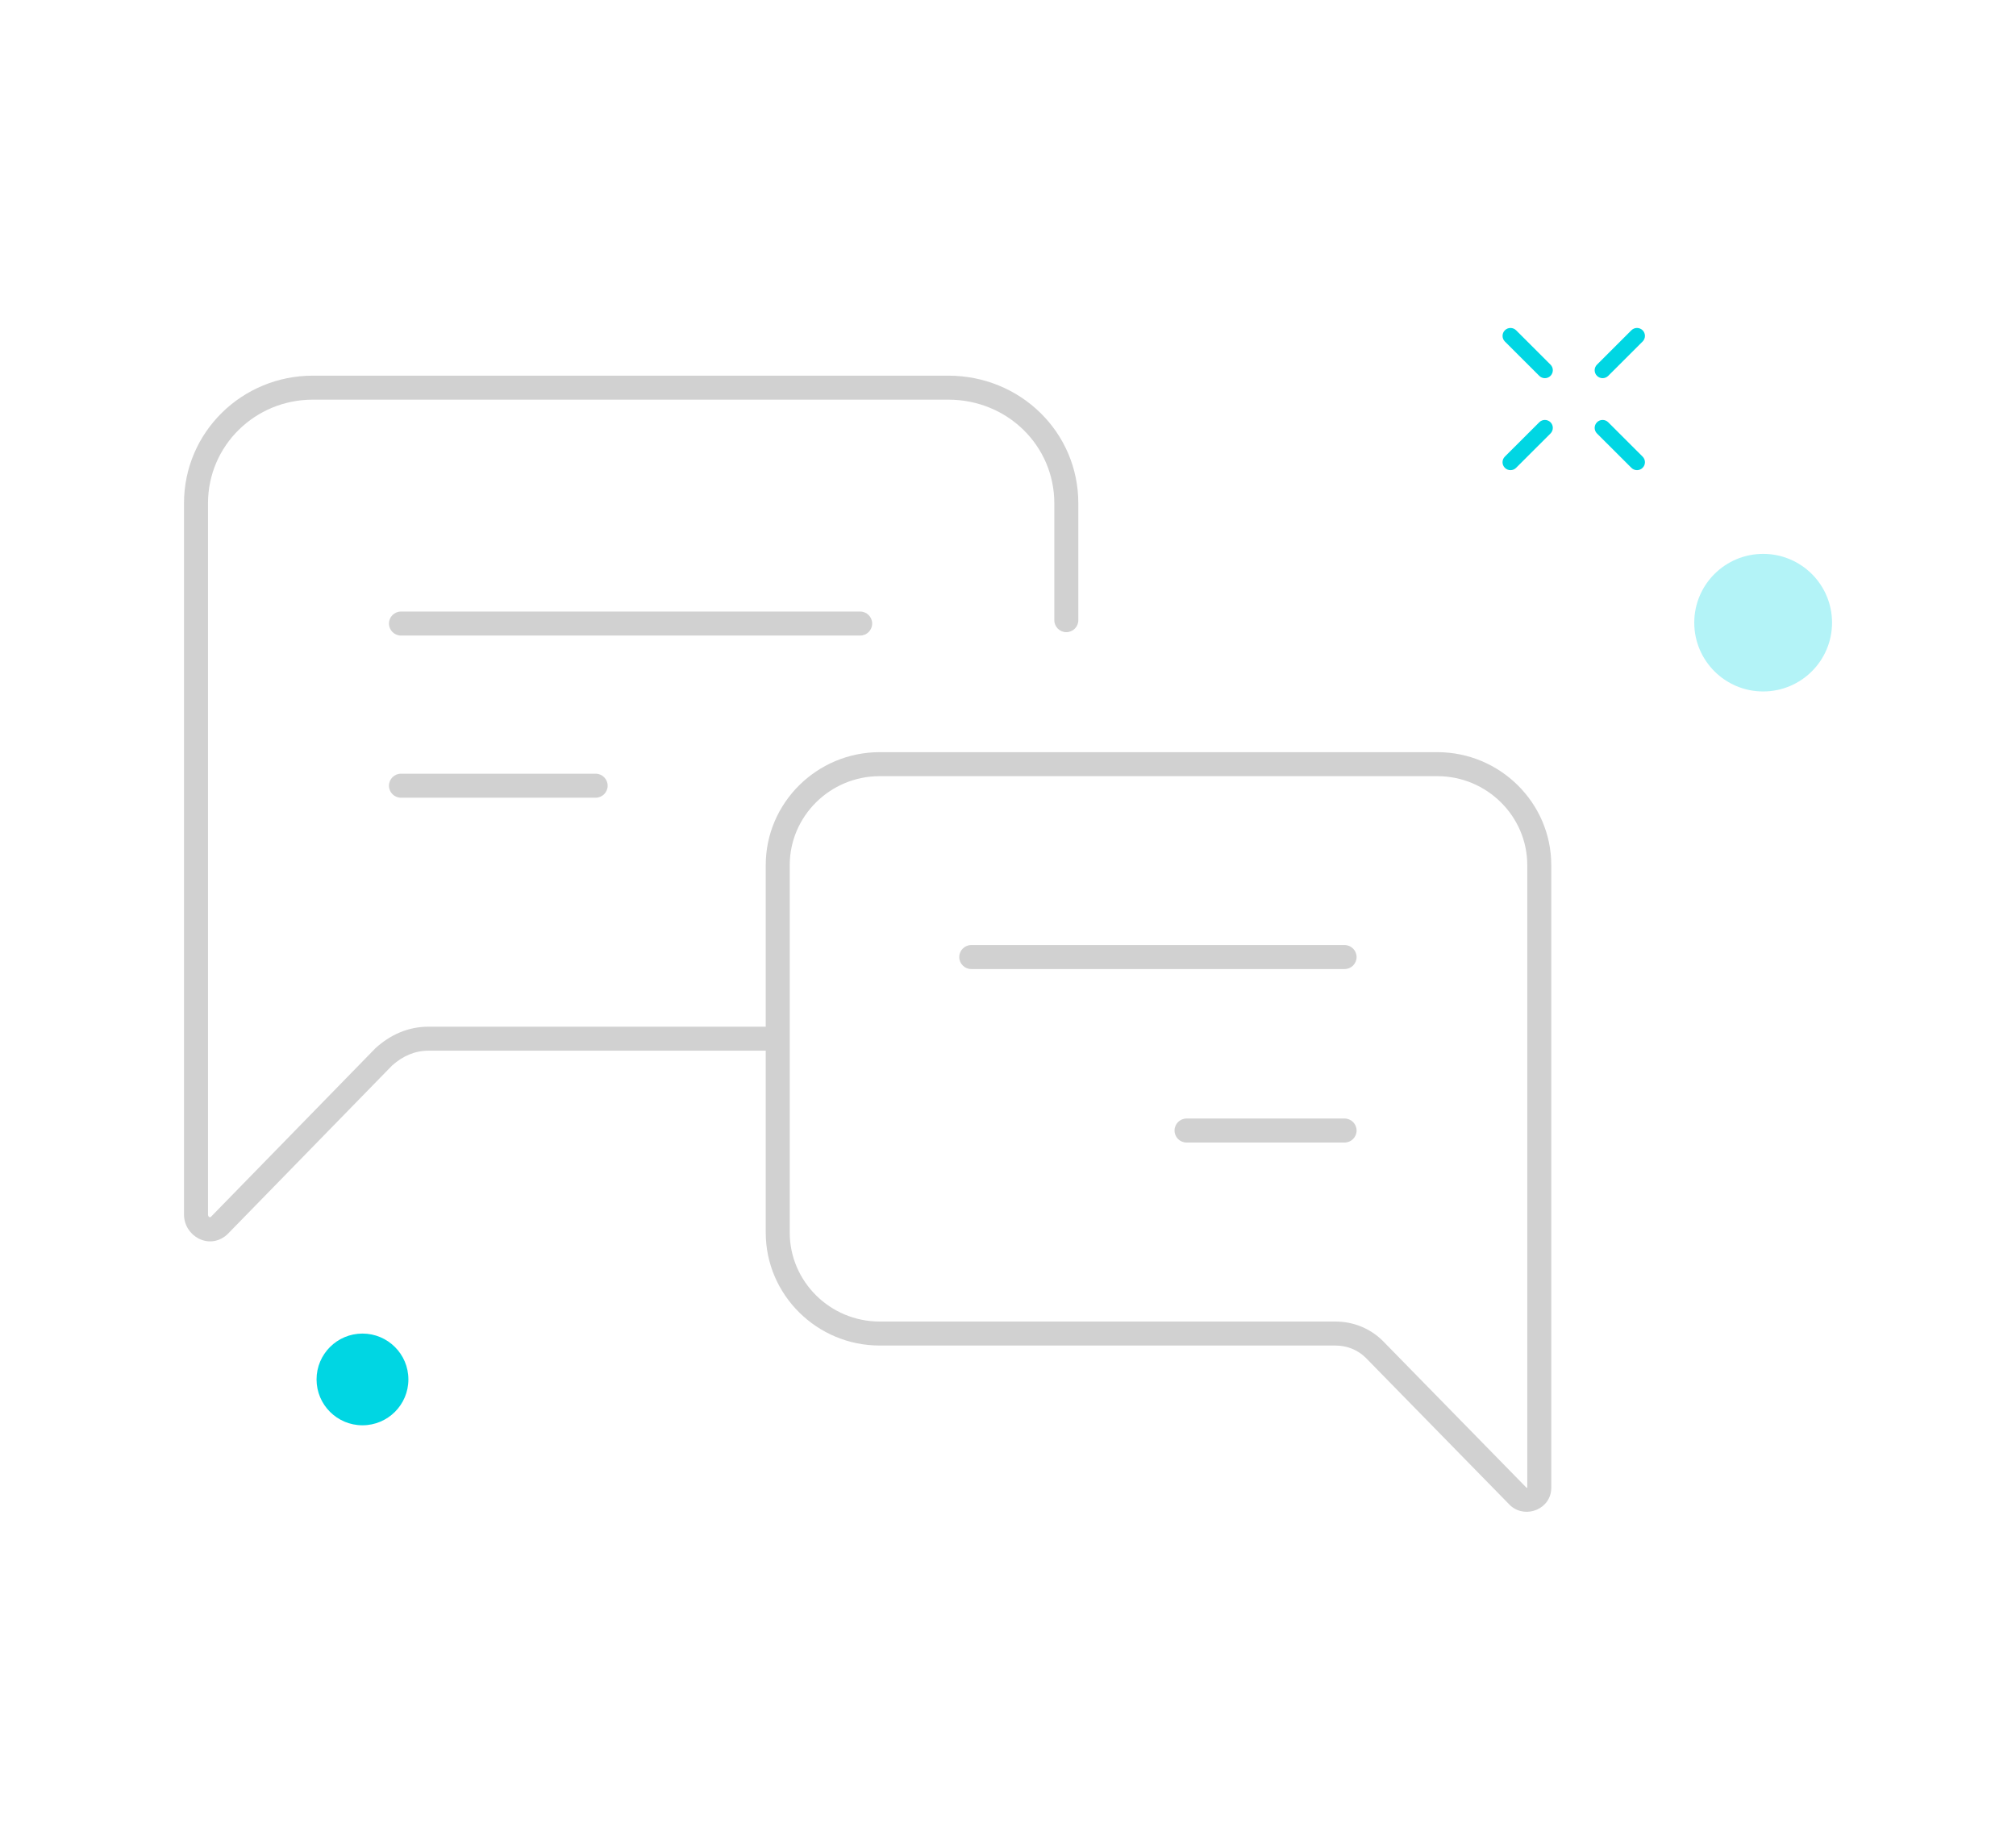 <svg width="252" height="230" viewBox="0 0 252 230" fill="none" xmlns="http://www.w3.org/2000/svg">
<ellipse opacity="0.3" cx="220.394" cy="77.842" rx="8.611" ry="8.6" fill="#00D6E3"/>
<path fill-rule="evenodd" clip-rule="evenodd" d="M26 62.926C26 55.695 31.89 49.963 39.101 49.963H118.546C125.909 49.963 131.79 55.704 131.79 62.926V77.53C131.79 78.359 132.461 79.03 133.29 79.03C134.118 79.03 134.79 78.359 134.79 77.53V62.926C134.79 53.983 127.501 46.963 118.546 46.963H39.101C30.279 46.963 23 53.992 23 62.926V151.829C23 154.521 26.115 156.313 28.345 154.38L28.393 154.339L28.436 154.294L49.014 133.203C50.355 132.008 51.859 131.351 53.558 131.351H60.143H66.298H73.742H95.717V136.934V142.748V150.546V154.091C95.717 161.881 102.128 168.211 109.957 168.211H149.178H155.763H161.202H166.928C168.394 168.211 169.728 168.763 170.732 169.754L188.759 188.178L188.808 188.227L188.86 188.272C190.78 189.902 193.908 188.622 193.908 185.994V108.151C193.908 100.361 187.497 94.031 179.668 94.031H109.957C102.128 94.031 95.717 100.361 95.717 108.151V128.351H73.742H66.298H60.143H53.558C50.978 128.351 48.772 129.384 46.972 131.005L46.936 131.037L46.902 131.072L26.349 152.138C26.308 152.166 26.281 152.171 26.268 152.172C26.245 152.175 26.21 152.171 26.168 152.151C26.125 152.13 26.085 152.095 26.055 152.047C26.028 152.004 26 151.937 26 151.829V62.926ZM98.717 129.866L98.717 129.851C98.717 129.837 98.717 129.822 98.717 129.808V129.278V108.151C98.717 102.045 103.758 97.031 109.957 97.031H179.668C185.867 97.031 190.908 102.045 190.908 108.151V185.976L190.904 185.978L190.901 185.981L190.896 185.984C190.893 185.985 190.89 185.987 190.887 185.988C190.861 186 190.839 186.001 190.828 185.999L190.825 185.999L172.867 167.647L172.859 167.638L172.851 167.63C171.278 166.073 169.18 165.211 166.928 165.211H161.202H155.763H149.178H109.957C103.758 165.211 98.717 160.197 98.717 154.091V150.546V142.748V136.934V129.894L98.717 129.866ZM48.621 77.953C48.621 77.124 49.293 76.453 50.121 76.453H107.522C108.35 76.453 109.022 77.124 109.022 77.953C109.022 78.781 108.35 79.453 107.522 79.453H50.121C49.293 79.453 48.621 78.781 48.621 77.953ZM50.121 96.725C49.293 96.725 48.621 97.397 48.621 98.225C48.621 99.054 49.293 99.725 50.121 99.725H74.456C75.284 99.725 75.956 99.054 75.956 98.225C75.956 97.397 75.284 96.725 74.456 96.725H50.121ZM119.908 119.645C119.908 118.817 120.58 118.145 121.408 118.145H168.073C168.902 118.145 169.573 118.817 169.573 119.645C169.573 120.474 168.902 121.145 168.073 121.145H121.408C120.58 121.145 119.908 120.474 119.908 119.645ZM148.318 139.832C147.49 139.832 146.818 140.503 146.818 141.332C146.818 142.16 147.49 142.832 148.318 142.832H168.074C168.902 142.832 169.574 142.16 169.574 141.332C169.574 140.503 168.902 139.832 168.074 139.832H148.318Z" fill="#D1D1D1"/>
<ellipse cx="45.309" cy="172.448" rx="5.74" ry="5.733" fill="#00D6E3"/>
<path fill-rule="evenodd" clip-rule="evenodd" d="M205.328 42.693L201.028 46.986C200.64 47.374 200.012 47.374 199.624 46.986C199.236 46.599 199.236 45.971 199.624 45.584L203.923 41.29C204.311 40.903 204.94 40.903 205.328 41.29C205.715 41.678 205.715 42.306 205.328 42.693ZM193.813 45.584L189.514 41.291C189.126 40.904 188.498 40.904 188.11 41.291C187.722 41.678 187.722 42.306 188.11 42.693L192.409 46.986C192.797 47.374 193.426 47.374 193.813 46.986C194.201 46.599 194.201 45.971 193.813 45.584ZM205.327 57.083L201.028 52.789C200.64 52.402 200.011 52.402 199.624 52.789C199.236 53.177 199.236 53.805 199.624 54.192L203.923 58.485C204.31 58.873 204.939 58.873 205.327 58.485C205.715 58.098 205.715 57.47 205.327 57.083ZM189.513 58.485L193.812 54.192C194.2 53.804 194.2 53.176 193.812 52.789C193.424 52.402 192.796 52.402 192.408 52.789L188.108 57.083C187.72 57.47 187.72 58.098 188.108 58.485C188.496 58.873 189.125 58.873 189.513 58.485Z" fill="#00D6E3"/>
</svg>

